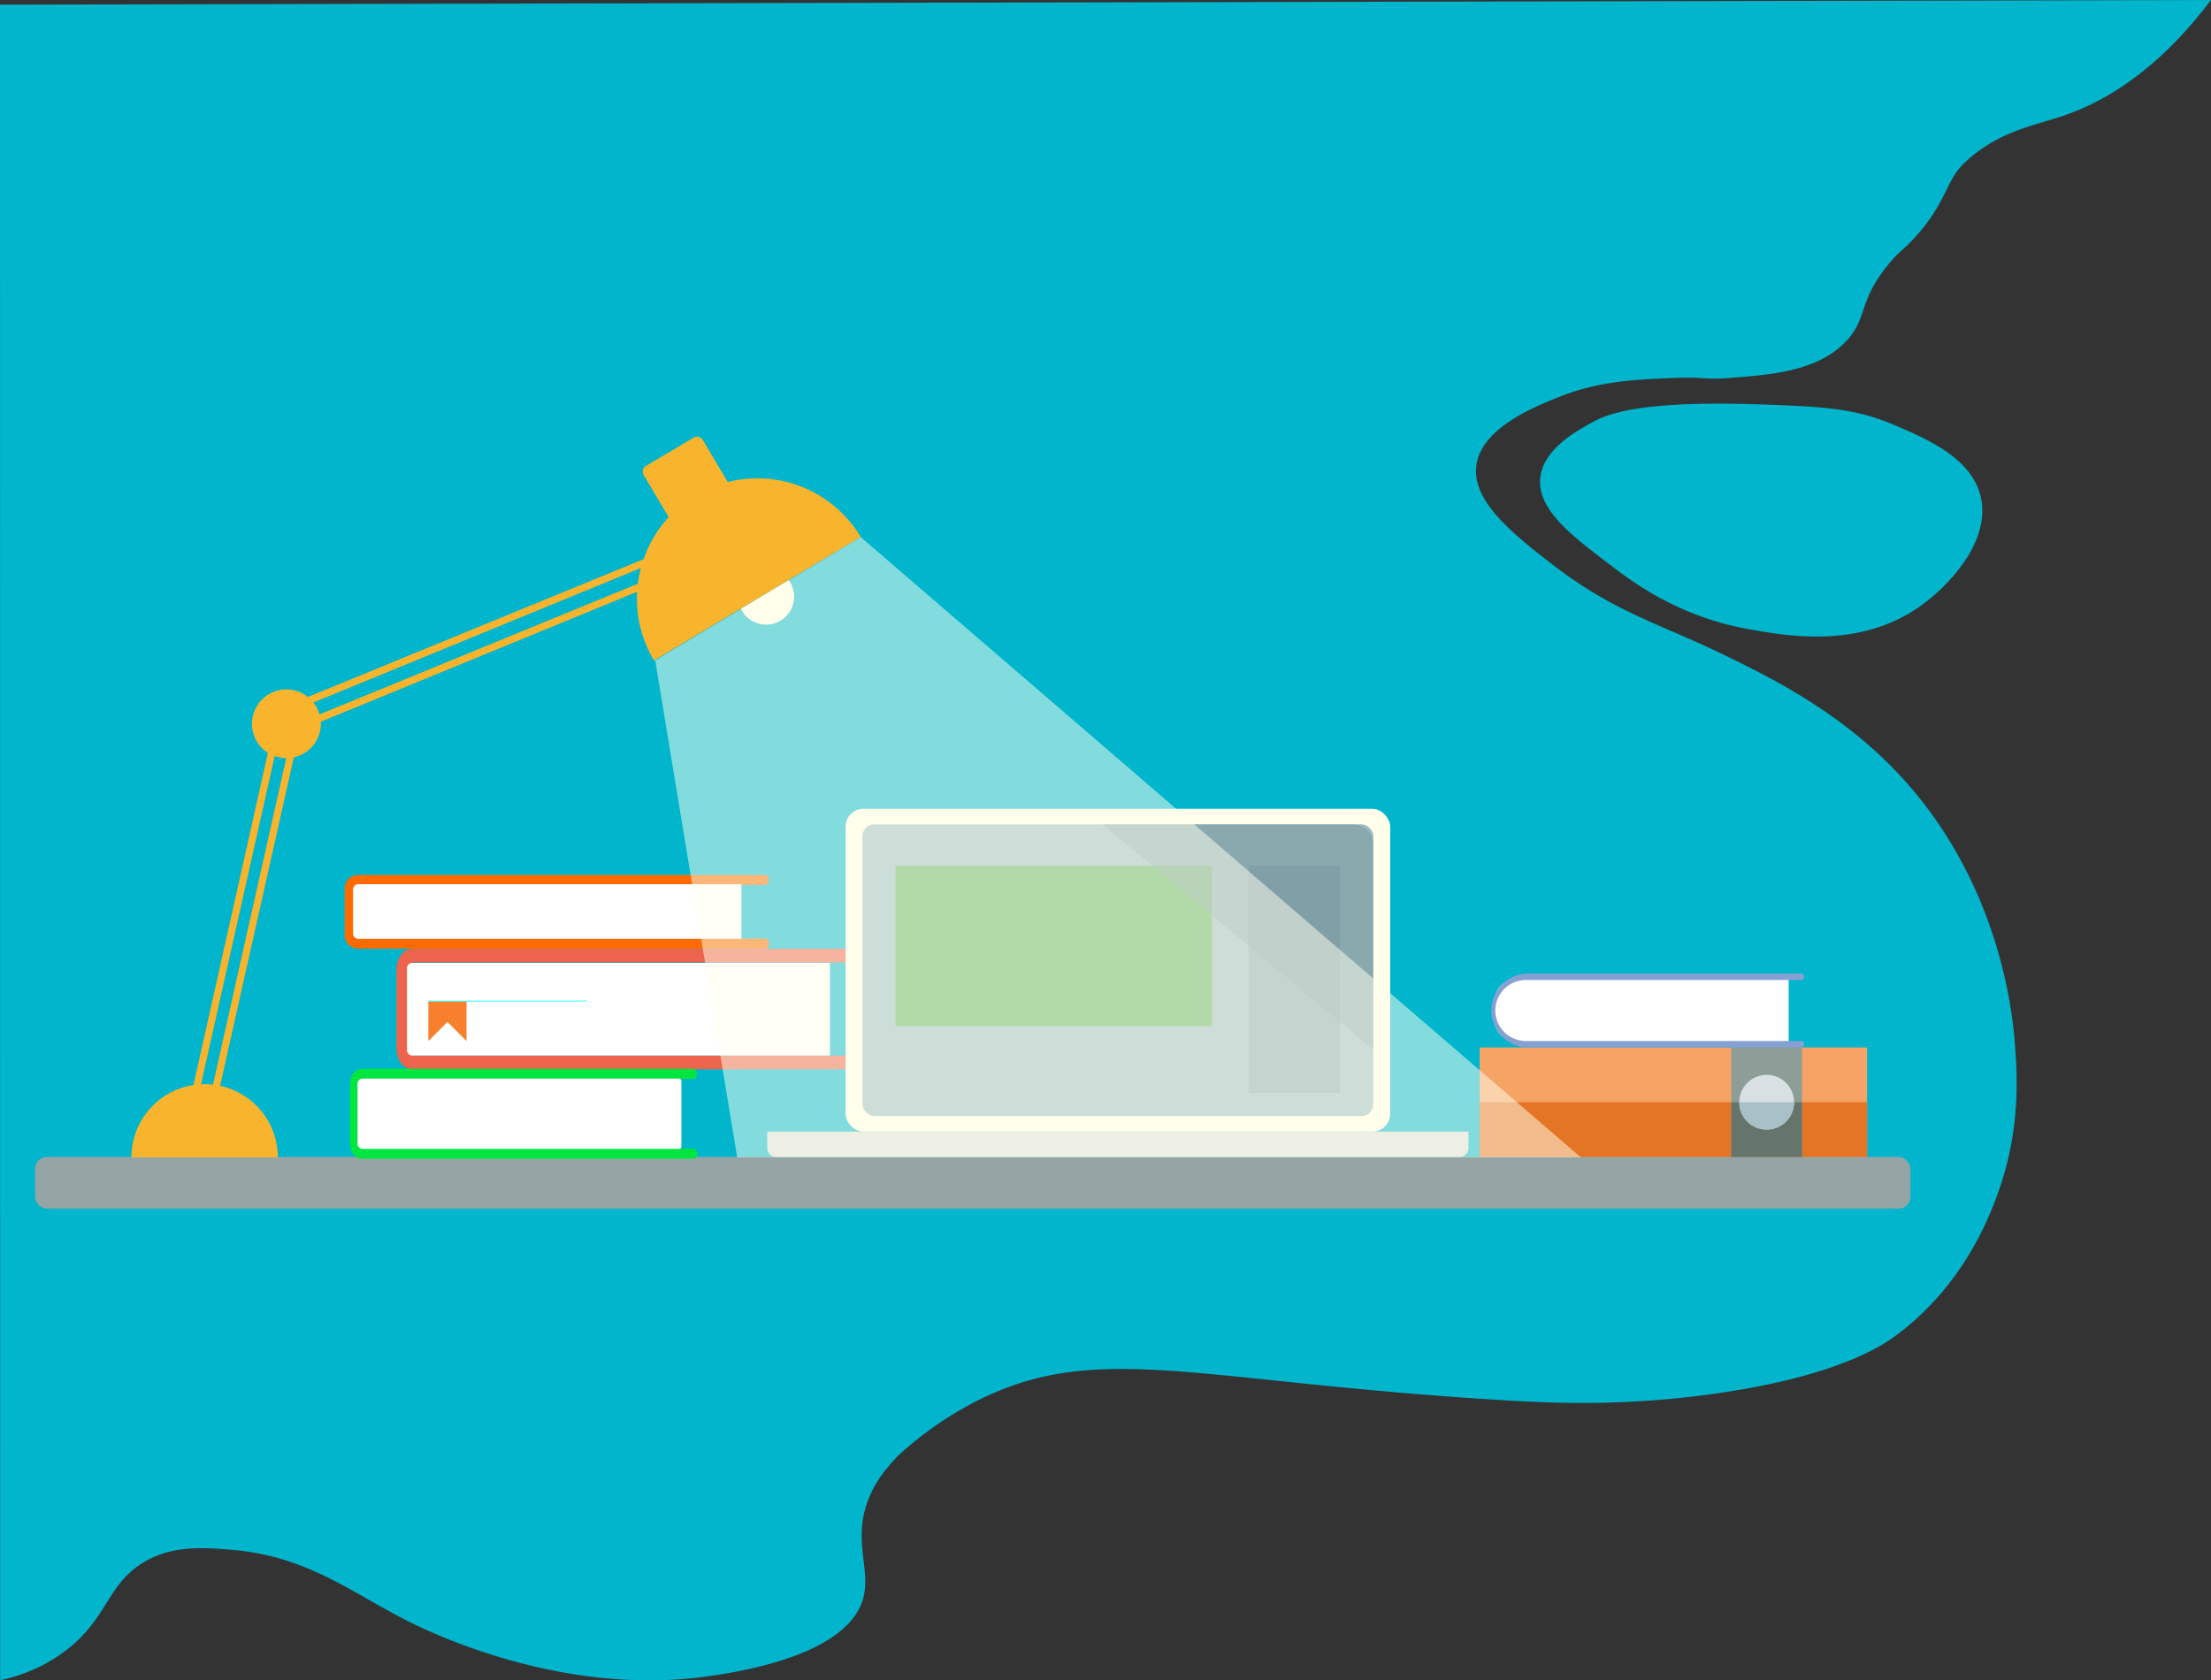 <svg xmlns="http://www.w3.org/2000/svg" viewBox="0 0 955 725.9"><rect x="0" y="0" width="955" height="725.9" fill="#333333" stroke="none"/><defs><style>.cls-1,.cls-10{fill:none;}.cls-2{fill:#00b5cc;}.cls-3{fill:#95a5a6;}.cls-4{fill:#ffffeb;}.cls-5{fill:#fd6a00;}.cls-6{fill:#fff;}.cls-7{fill:#ec644b;}.cls-8{fill:#00e640;}.cls-9{fill:#f87f2b;}.cls-10{stroke:aqua;stroke-miterlimit:10;stroke-width:0.31px;}.cls-11{fill:#99bbc1;}.cls-12{fill:#62b45f;}.cls-13{fill:#87a7ae;}.cls-14{fill:#7b989e;opacity:0.5;}.cls-15{fill:#dcdfda;}.cls-16{fill:#f5a466;}.cls-17{fill:#e47525;}.cls-18{fill:#8c9e97;}.cls-19{fill:#66756b;}.cls-20{fill:#d9e0e4;}.cls-21{fill:#a9c1c6;}.cls-22{fill:#87a0d2;}.cls-23{fill:#f9b42d;}.cls-24{fill:#ffffed;opacity:0.51;}</style></defs><title>Asset 51</title><g id="Layer_2" data-name="Layer 2"><g id="Course_pro" data-name="Course pro"><line class="cls-1" x1="862.67" y1="391.42" x2="862.22" y2="393.43"/><path class="cls-2" d="M665.28,206.43c1.29-12.36,15.39-20.11,22.69-24.11,6.45-3.54,20.8-9.46,72.95-7.6,26.41.95,40.25,1.58,57.58,9,14,6,33.29,14.24,37.09,31.08,4.32,19.18-13.92,38.56-26.67,47.42-26.08,18.12-57.09,12.64-74.43,9.45C724,266,704.79,251.28,692.78,242,678.28,230.89,663.88,219.81,665.28,206.43Z"/><path class="cls-2" d="M.06,725.9a71,71,0,0,0,30-14.1c16.16-13.24,16.44-26.72,30.83-36.12,12.47-8.13,26.31-7.19,38.76-6.16,32.32,2.65,50.59,17.43,74.88,30,9.12,4.7,67.31,33.81,131.26,24.67,11.83-1.7,59.93-8.58,67-33.48,3.73-13.23-5.53-26.61,3.52-45.81,3.28-7,7.48-11.53,11.45-15.86A153.12,153.12,0,0,1,422,605.21c52-26.21,93.66-8.43,226.19-.35,21.85,1.34,52.48,2.79,91.45-2.61,54.4-7.54,74-21.37,79.25-25.26,28.65-21.22,39.81-50,43.55-60.09,10.47-28.11,8.92-52,7.84-66.19-1-12.86-6.56-70.79-51.39-117.57-25.48-26.6-55.57-41.17-75.77-50.95-26.62-12.9-46-17.68-73.15-38.76-16.72-13-34.61-27.2-32.23-42.68,2.49-16.14,25.39-25.19,36.58-29.61,16.46-6.5,32.64-7.19,47.9-7.83,14.51-.62,13.46.81,24.39,0,18.43-1.38,39.24-2.92,51.38-16.55,8.71-9.78,4.6-16.39,17.42-32.23,5.61-6.93,6.78-6.14,13.59-14.1,11.86-13.89,11.86-22.82,19.38-29.95,14.36-13.63,29.53-16,42.28-20.27C908.07,44.37,931.24,31.46,955,0L0,2Z"/><rect class="cls-3" x="15.17" y="499.84" width="809.99" height="22.31" rx="5.01" ry="5.01"/><path class="cls-4" d="M302.72,258.88a12.91,12.91,0,0,1-24.6,5.48l22.05-13.19A12.88,12.88,0,0,1,302.72,258.88Z"/><path class="cls-5" d="M330.09,409.84H154.71a5.84,5.84,0,0,1-5.83-5.83V383.83a5.84,5.84,0,0,1,5.83-5.84H330.09a2.18,2.18,0,0,1,0,4.35H154.71a1.49,1.49,0,0,0-1.49,1.49V404a1.49,1.49,0,0,0,1.49,1.49H330.09a2.17,2.17,0,0,1,0,4.34Z"/><path class="cls-6" d="M154.79,382H320.27a0,0,0,0,1,0,0v23.57a0,0,0,0,1,0,0H154.79a2.29,2.29,0,0,1-2.29-2.29v-19A2.29,2.29,0,0,1,154.79,382Z"/><path class="cls-7" d="M369.18,461.93h-191c-3.88,0-6.92-4-6.92-9.07V419c0-5.09,3-9.08,6.92-9.08h191a2.94,2.94,0,0,1,0,5.87H178.26a4.13,4.13,0,0,0-1.11,3.21v33.86a4.1,4.1,0,0,0,1.11,3.2H369.18a2.94,2.94,0,0,1,0,5.87Z"/><path class="cls-6" d="M178.08,416H358.49a0,0,0,0,1,0,0V456a0,0,0,0,1,0,0H178.08a2.29,2.29,0,0,1-2.29-2.29V418.25A2.29,2.29,0,0,1,178.08,416Z"/><path class="cls-8" d="M299.13,500.62H156.3c-2.9,0-5.17-3-5.17-6.78V468.52c0-3.81,2.27-6.79,5.17-6.79H299.13a2.2,2.2,0,0,1,0,4.39H156.35a3.05,3.05,0,0,0-.83,2.4v25.32a3.07,3.07,0,0,0,.83,2.4H299.13a2.19,2.19,0,1,1,0,4.38Z"/><path class="cls-6" d="M156.59,466H293.32a1,1,0,0,1,1,1v28.34a1,1,0,0,1-1,1H156.59a2.16,2.16,0,0,1-2.16-2.16V468.2A2.16,2.16,0,0,1,156.59,466Z"/><polygon class="cls-9" points="201.5 432.63 201.5 449.75 193.26 441.51 185.02 449.75 185.02 432.63 201.5 432.63"/><line class="cls-10" x1="185.02" y1="432.47" x2="253.51" y2="432.47"/><rect class="cls-4" x="365.24" y="349.44" width="235.21" height="139.45" rx="7.68" ry="7.68"/><rect class="cls-11" x="372.52" y="356.15" width="220.65" height="126.02" rx="5.08" ry="5.08"/><rect class="cls-12" x="386.78" y="374.05" width="136.66" height="69.26"/><rect class="cls-13" x="539.24" y="374.05" width="39.51" height="98.08"/><path class="cls-14" d="M593.17,364.84v88.64l-17.33-14.42-47.51-39.53-19-15.81-7.27-6.05-25.87-21.52H584.47A8.69,8.69,0,0,1,593.17,364.84Z"/><path class="cls-15" d="M331.41,488.89H634.28a0,0,0,0,1,0,0V496a3.85,3.85,0,0,1-3.85,3.85H335.26a3.85,3.85,0,0,1-3.85-3.85v-7.1a0,0,0,0,1,0,0Z"/><rect class="cls-16" x="639.12" y="452.52" width="167.34" height="47.31"/><rect class="cls-17" x="639.12" y="476.18" width="167.34" height="23.65"/><rect class="cls-18" x="747.79" y="452.52" width="30.57" height="47.31"/><rect class="cls-19" x="747.79" y="476.18" width="30.57" height="23.66"/><circle class="cls-20" cx="763.08" cy="476.18" r="11.83"/><path class="cls-21" d="M774.91,476.18a11.83,11.83,0,1,1-23.66,0Z"/><path class="cls-6" d="M655,423H772.58a0,0,0,0,1,0,0V450a0,0,0,0,1,0,0H655a9.51,9.51,0,0,1-9.51-9.51v-8A9.51,9.51,0,0,1,655,423Z"/><path class="cls-22" d="M778.06,452.52h-119a16,16,0,0,1,0-31.92h119a1.4,1.4,0,0,1,0,2.79h-119a13.17,13.17,0,1,0,0,26.34h119a1.4,1.4,0,0,1,0,2.79Z"/><path class="cls-23" d="M314.35,208.24l-10.8-18.18a2.87,2.87,0,0,0-3.93-1L279,201.28a2.86,2.86,0,0,0-1,3.92l10.82,18.23A51.79,51.79,0,0,0,278,241.56l-145,59.55a14.87,14.87,0,1,0-17.28,24.15L83.57,468.75A31.61,31.61,0,0,0,56.77,500H120a31.62,31.62,0,0,0-24.94-30.9L126.91,327.2a14.87,14.87,0,0,0,11.67-14.53c0-.3,0-.59,0-.88L275.2,255.66a51.88,51.88,0,0,0,7.29,29.72l35.08-21,22.06-13.19L371.79,232A52,52,0,0,0,314.35,208.24ZM92,468.59a30.7,30.7,0,0,0-3.61-.21c-.52,0-1,0-1.56,0l31.82-141.76a14.93,14.93,0,0,0,5,.89ZM275.53,252.17,138,308.65a14.82,14.82,0,0,0-2.62-5.16l141.44-58.1A52,52,0,0,0,275.53,252.17Z"/><path class="cls-24" d="M318.4,500Q300.7,392.64,283,285.29l88.79-53.24L682.82,500Z"/><path class="cls-4" d="M343,257.85A12.1,12.1,0,0,1,320,263l20.67-12.36A12,12,0,0,1,343,257.85Z"/></g></g></svg>